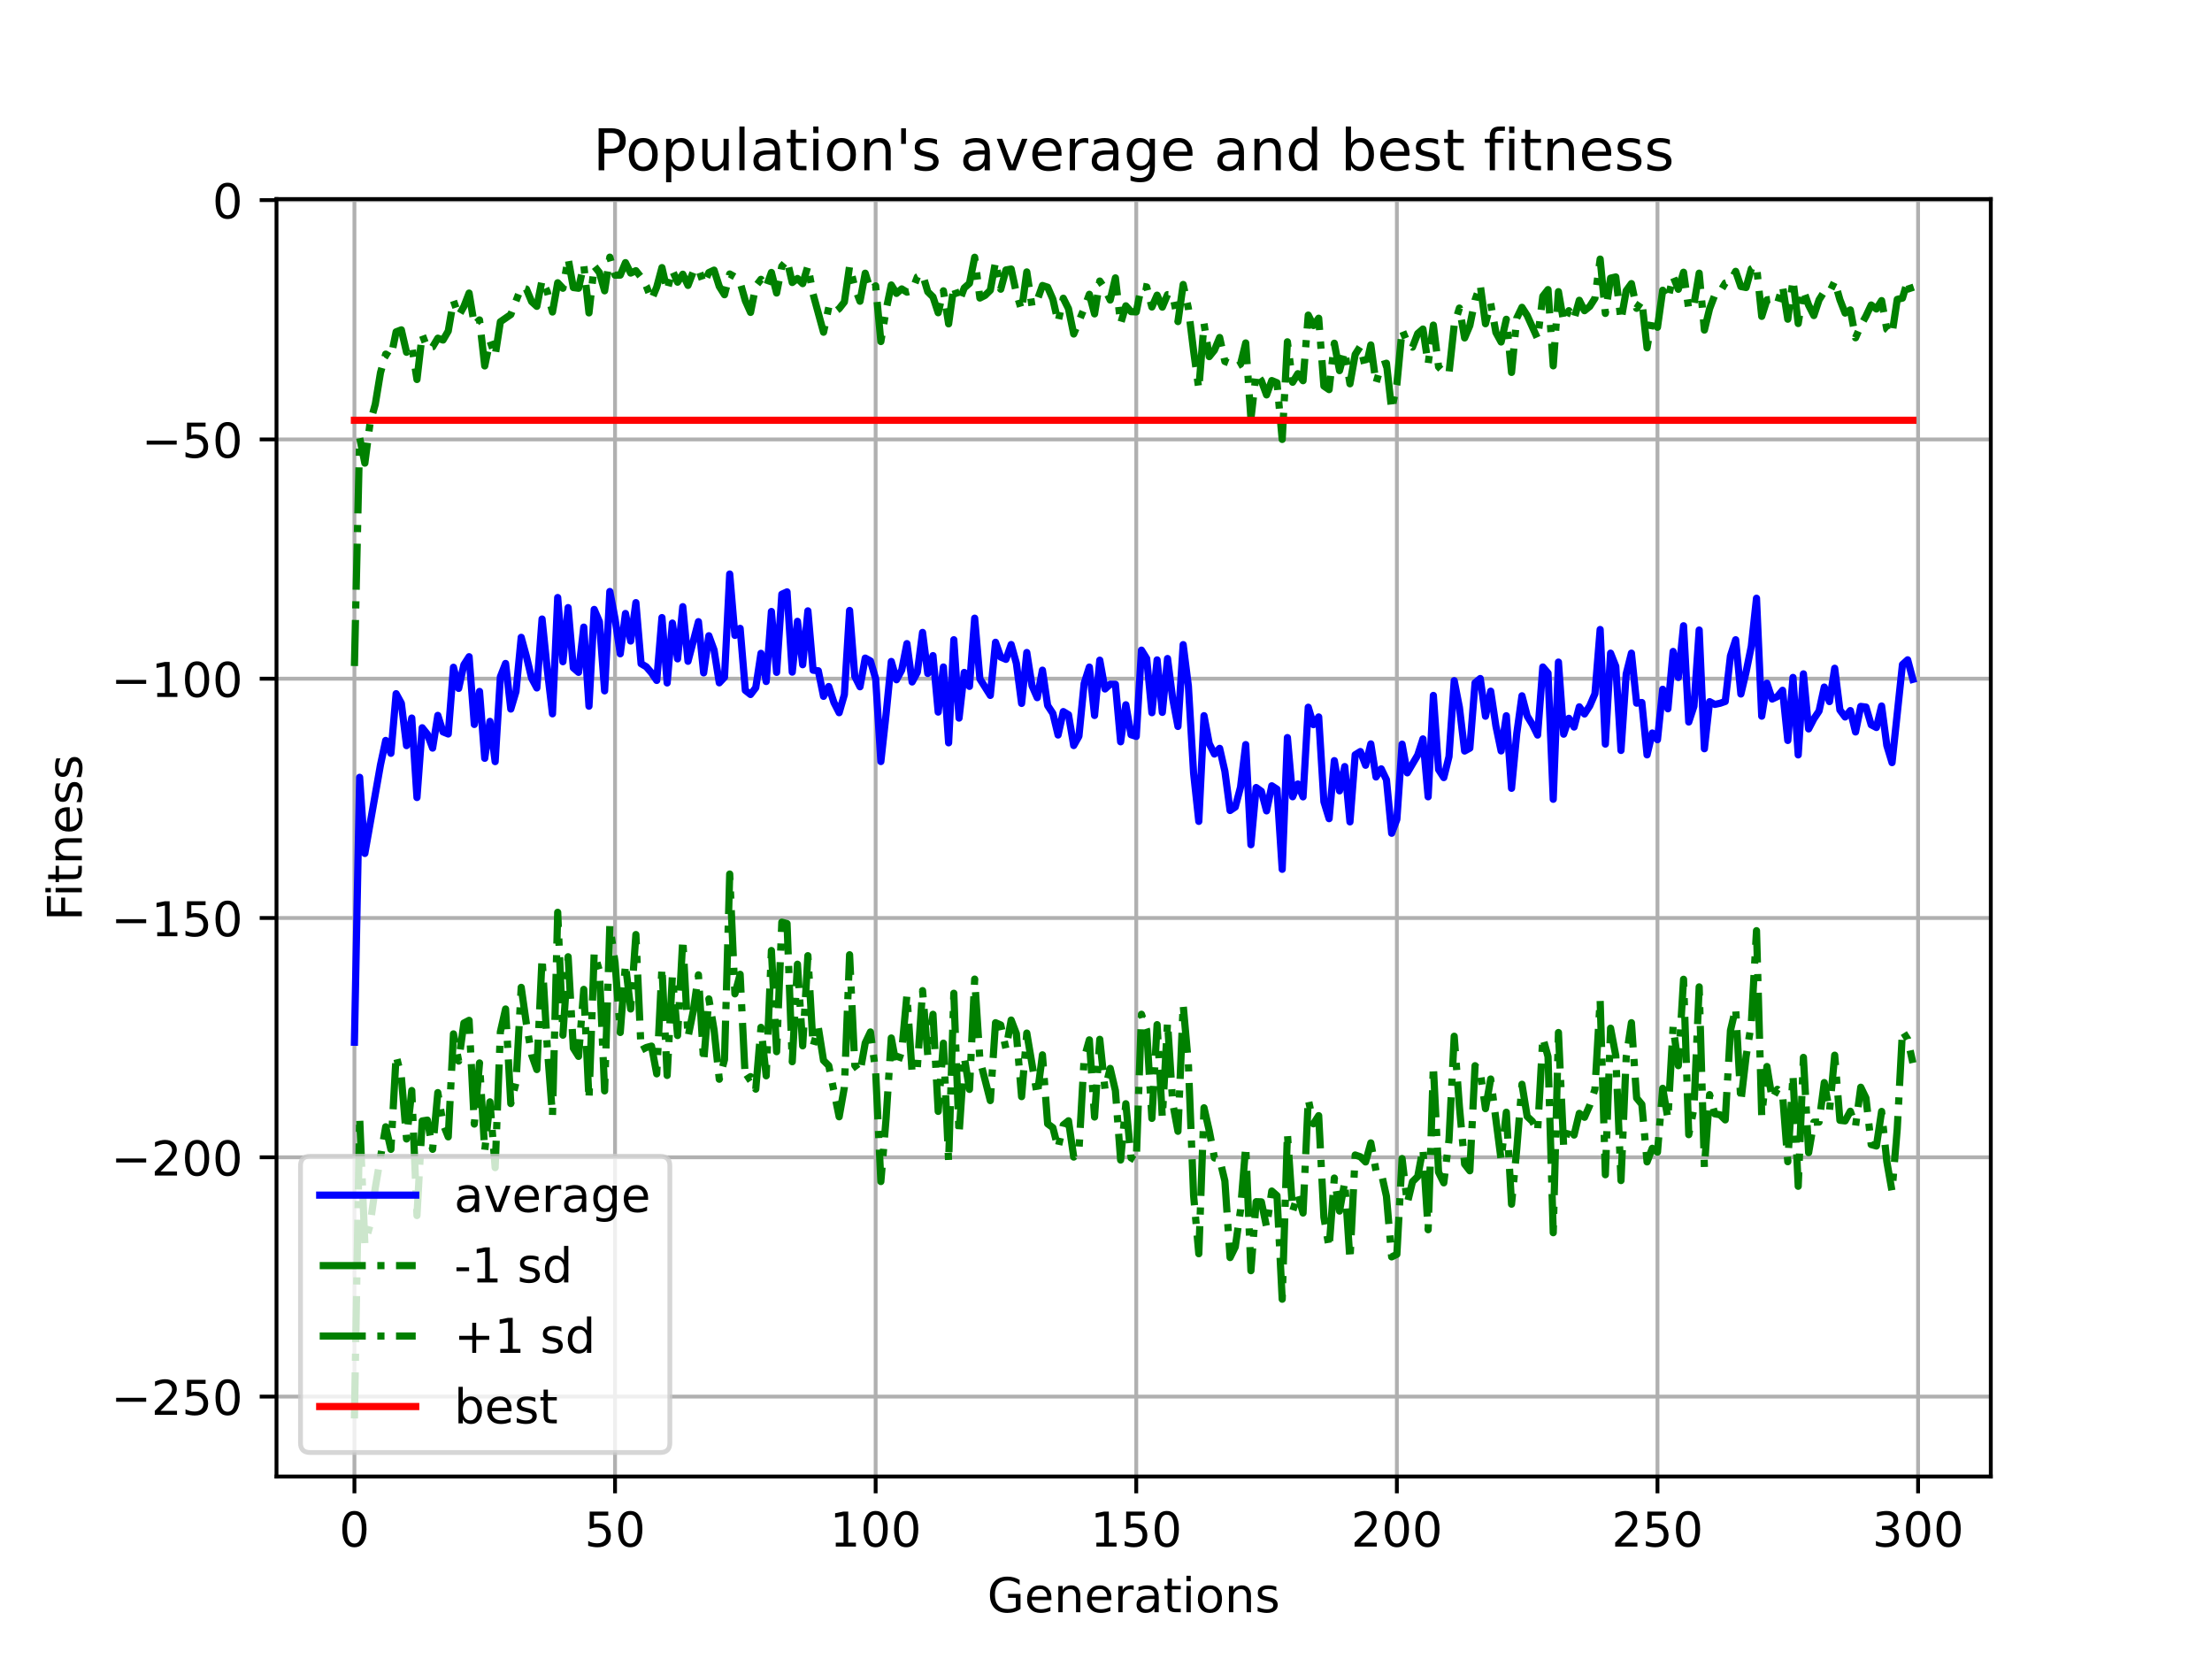 <?xml version="1.0" encoding="utf-8" standalone="no"?>
<!DOCTYPE svg PUBLIC "-//W3C//DTD SVG 1.1//EN"
  "http://www.w3.org/Graphics/SVG/1.1/DTD/svg11.dtd">
<!-- Created with matplotlib (https://matplotlib.org/) -->
<svg height="345.6pt" version="1.1" viewBox="0 0 460.8 345.6" width="460.8pt" xmlns="http://www.w3.org/2000/svg" xmlns:xlink="http://www.w3.org/1999/xlink">
 <defs>
  <style type="text/css">
*{stroke-linecap:butt;stroke-linejoin:round;}
  </style>
 </defs>
 <g id="figure_1">
  <g id="patch_1">
   <path d="M 0 345.6 
L 460.8 345.6 
L 460.8 0 
L 0 0 
z
" style="fill:#ffffff;"/>
  </g>
  <g id="axes_1">
   <g id="patch_2">
    <path d="M 57.6 307.584 
L 414.72 307.584 
L 414.72 41.472 
L 57.6 41.472 
z
" style="fill:#ffffff;"/>
   </g>
   <g id="matplotlib.axis_1">
    <g id="xtick_1">
     <g id="line2d_1">
      <path clip-path="url(#pdf7c541f09)" d="M 73.833 307.584 
L 73.833 41.472 
" style="fill:none;stroke:#b0b0b0;stroke-linecap:square;stroke-width:0.8;"/>
     </g>
     <g id="line2d_2">
      <defs>
       <path d="M 0 0 
L 0 3.5 
" id="mcdd2154d9a" style="stroke:#000000;stroke-width:0.8;"/>
      </defs>
      <g>
       <use style="stroke:#000000;stroke-width:0.8;" x="73.833" xlink:href="#mcdd2154d9a" y="307.584"/>
      </g>
     </g>
     <g id="text_1">
      <!-- 0 -->
      <defs>
       <path d="M 31.781 66.406 
Q 24.172 66.406 20.328 58.906 
Q 16.5 51.422 16.5 36.375 
Q 16.5 21.391 20.328 13.891 
Q 24.172 6.391 31.781 6.391 
Q 39.453 6.391 43.281 13.891 
Q 47.125 21.391 47.125 36.375 
Q 47.125 51.422 43.281 58.906 
Q 39.453 66.406 31.781 66.406 
z
M 31.781 74.219 
Q 44.047 74.219 50.516 64.516 
Q 56.984 54.828 56.984 36.375 
Q 56.984 17.969 50.516 8.266 
Q 44.047 -1.422 31.781 -1.422 
Q 19.531 -1.422 13.062 8.266 
Q 6.594 17.969 6.594 36.375 
Q 6.594 54.828 13.062 64.516 
Q 19.531 74.219 31.781 74.219 
z
" id="DejaVuSans-48"/>
      </defs>
      <g transform="translate(70.651 322.182)scale(0.1 -0.1)">
       <use xlink:href="#DejaVuSans-48"/>
      </g>
     </g>
    </g>
    <g id="xtick_2">
     <g id="line2d_3">
      <path clip-path="url(#pdf7c541f09)" d="M 128.123 307.584 
L 128.123 41.472 
" style="fill:none;stroke:#b0b0b0;stroke-linecap:square;stroke-width:0.8;"/>
     </g>
     <g id="line2d_4">
      <g>
       <use style="stroke:#000000;stroke-width:0.8;" x="128.123" xlink:href="#mcdd2154d9a" y="307.584"/>
      </g>
     </g>
     <g id="text_2">
      <!-- 50 -->
      <defs>
       <path d="M 10.797 72.906 
L 49.516 72.906 
L 49.516 64.594 
L 19.828 64.594 
L 19.828 46.734 
Q 21.969 47.469 24.109 47.828 
Q 26.266 48.188 28.422 48.188 
Q 40.625 48.188 47.75 41.5 
Q 54.891 34.812 54.891 23.391 
Q 54.891 11.625 47.562 5.094 
Q 40.234 -1.422 26.906 -1.422 
Q 22.312 -1.422 17.547 -0.641 
Q 12.797 0.141 7.719 1.703 
L 7.719 11.625 
Q 12.109 9.234 16.797 8.062 
Q 21.484 6.891 26.703 6.891 
Q 35.156 6.891 40.078 11.328 
Q 45.016 15.766 45.016 23.391 
Q 45.016 31 40.078 35.438 
Q 35.156 39.891 26.703 39.891 
Q 22.75 39.891 18.812 39.016 
Q 14.891 38.141 10.797 36.281 
z
" id="DejaVuSans-53"/>
      </defs>
      <g transform="translate(121.76 322.182)scale(0.1 -0.1)">
       <use xlink:href="#DejaVuSans-53"/>
       <use x="63.623" xlink:href="#DejaVuSans-48"/>
      </g>
     </g>
    </g>
    <g id="xtick_3">
     <g id="line2d_5">
      <path clip-path="url(#pdf7c541f09)" d="M 182.413 307.584 
L 182.413 41.472 
" style="fill:none;stroke:#b0b0b0;stroke-linecap:square;stroke-width:0.8;"/>
     </g>
     <g id="line2d_6">
      <g>
       <use style="stroke:#000000;stroke-width:0.8;" x="182.413" xlink:href="#mcdd2154d9a" y="307.584"/>
      </g>
     </g>
     <g id="text_3">
      <!-- 100 -->
      <defs>
       <path d="M 12.406 8.297 
L 28.516 8.297 
L 28.516 63.922 
L 10.984 60.406 
L 10.984 69.391 
L 28.422 72.906 
L 38.281 72.906 
L 38.281 8.297 
L 54.391 8.297 
L 54.391 0 
L 12.406 0 
z
" id="DejaVuSans-49"/>
      </defs>
      <g transform="translate(172.869 322.182)scale(0.1 -0.1)">
       <use xlink:href="#DejaVuSans-49"/>
       <use x="63.623" xlink:href="#DejaVuSans-48"/>
       <use x="127.246" xlink:href="#DejaVuSans-48"/>
      </g>
     </g>
    </g>
    <g id="xtick_4">
     <g id="line2d_7">
      <path clip-path="url(#pdf7c541f09)" d="M 236.703 307.584 
L 236.703 41.472 
" style="fill:none;stroke:#b0b0b0;stroke-linecap:square;stroke-width:0.8;"/>
     </g>
     <g id="line2d_8">
      <g>
       <use style="stroke:#000000;stroke-width:0.8;" x="236.703" xlink:href="#mcdd2154d9a" y="307.584"/>
      </g>
     </g>
     <g id="text_4">
      <!-- 150 -->
      <g transform="translate(227.159 322.182)scale(0.1 -0.1)">
       <use xlink:href="#DejaVuSans-49"/>
       <use x="63.623" xlink:href="#DejaVuSans-53"/>
       <use x="127.246" xlink:href="#DejaVuSans-48"/>
      </g>
     </g>
    </g>
    <g id="xtick_5">
     <g id="line2d_9">
      <path clip-path="url(#pdf7c541f09)" d="M 290.993 307.584 
L 290.993 41.472 
" style="fill:none;stroke:#b0b0b0;stroke-linecap:square;stroke-width:0.8;"/>
     </g>
     <g id="line2d_10">
      <g>
       <use style="stroke:#000000;stroke-width:0.8;" x="290.993" xlink:href="#mcdd2154d9a" y="307.584"/>
      </g>
     </g>
     <g id="text_5">
      <!-- 200 -->
      <defs>
       <path d="M 19.188 8.297 
L 53.609 8.297 
L 53.609 0 
L 7.328 0 
L 7.328 8.297 
Q 12.938 14.109 22.625 23.891 
Q 32.328 33.688 34.812 36.531 
Q 39.547 41.844 41.422 45.531 
Q 43.312 49.219 43.312 52.781 
Q 43.312 58.594 39.234 62.25 
Q 35.156 65.922 28.609 65.922 
Q 23.969 65.922 18.812 64.312 
Q 13.672 62.703 7.812 59.422 
L 7.812 69.391 
Q 13.766 71.781 18.938 73 
Q 24.125 74.219 28.422 74.219 
Q 39.75 74.219 46.484 68.547 
Q 53.219 62.891 53.219 53.422 
Q 53.219 48.922 51.531 44.891 
Q 49.859 40.875 45.406 35.406 
Q 44.188 33.984 37.641 27.219 
Q 31.109 20.453 19.188 8.297 
z
" id="DejaVuSans-50"/>
      </defs>
      <g transform="translate(281.449 322.182)scale(0.1 -0.1)">
       <use xlink:href="#DejaVuSans-50"/>
       <use x="63.623" xlink:href="#DejaVuSans-48"/>
       <use x="127.246" xlink:href="#DejaVuSans-48"/>
      </g>
     </g>
    </g>
    <g id="xtick_6">
     <g id="line2d_11">
      <path clip-path="url(#pdf7c541f09)" d="M 345.283 307.584 
L 345.283 41.472 
" style="fill:none;stroke:#b0b0b0;stroke-linecap:square;stroke-width:0.8;"/>
     </g>
     <g id="line2d_12">
      <g>
       <use style="stroke:#000000;stroke-width:0.8;" x="345.283" xlink:href="#mcdd2154d9a" y="307.584"/>
      </g>
     </g>
     <g id="text_6">
      <!-- 250 -->
      <g transform="translate(335.739 322.182)scale(0.1 -0.1)">
       <use xlink:href="#DejaVuSans-50"/>
       <use x="63.623" xlink:href="#DejaVuSans-53"/>
       <use x="127.246" xlink:href="#DejaVuSans-48"/>
      </g>
     </g>
    </g>
    <g id="xtick_7">
     <g id="line2d_13">
      <path clip-path="url(#pdf7c541f09)" d="M 399.573 307.584 
L 399.573 41.472 
" style="fill:none;stroke:#b0b0b0;stroke-linecap:square;stroke-width:0.8;"/>
     </g>
     <g id="line2d_14">
      <g>
       <use style="stroke:#000000;stroke-width:0.8;" x="399.573" xlink:href="#mcdd2154d9a" y="307.584"/>
      </g>
     </g>
     <g id="text_7">
      <!-- 300 -->
      <defs>
       <path d="M 40.578 39.312 
Q 47.656 37.797 51.625 33 
Q 55.609 28.219 55.609 21.188 
Q 55.609 10.406 48.188 4.484 
Q 40.766 -1.422 27.094 -1.422 
Q 22.516 -1.422 17.656 -0.516 
Q 12.797 0.391 7.625 2.203 
L 7.625 11.719 
Q 11.719 9.328 16.594 8.109 
Q 21.484 6.891 26.812 6.891 
Q 36.078 6.891 40.938 10.547 
Q 45.797 14.203 45.797 21.188 
Q 45.797 27.641 41.281 31.266 
Q 36.766 34.906 28.719 34.906 
L 20.219 34.906 
L 20.219 43.016 
L 29.109 43.016 
Q 36.375 43.016 40.234 45.922 
Q 44.094 48.828 44.094 54.297 
Q 44.094 59.906 40.109 62.906 
Q 36.141 65.922 28.719 65.922 
Q 24.656 65.922 20.016 65.031 
Q 15.375 64.156 9.812 62.312 
L 9.812 71.094 
Q 15.438 72.656 20.344 73.438 
Q 25.25 74.219 29.594 74.219 
Q 40.828 74.219 47.359 69.109 
Q 53.906 64.016 53.906 55.328 
Q 53.906 49.266 50.438 45.094 
Q 46.969 40.922 40.578 39.312 
z
" id="DejaVuSans-51"/>
      </defs>
      <g transform="translate(390.029 322.182)scale(0.1 -0.1)">
       <use xlink:href="#DejaVuSans-51"/>
       <use x="63.623" xlink:href="#DejaVuSans-48"/>
       <use x="127.246" xlink:href="#DejaVuSans-48"/>
      </g>
     </g>
    </g>
    <g id="text_8">
     <!-- Generations -->
     <defs>
      <path d="M 59.516 10.406 
L 59.516 29.984 
L 43.406 29.984 
L 43.406 38.094 
L 69.281 38.094 
L 69.281 6.781 
Q 63.578 2.734 56.688 0.656 
Q 49.812 -1.422 42 -1.422 
Q 24.906 -1.422 15.25 8.562 
Q 5.609 18.562 5.609 36.375 
Q 5.609 54.25 15.25 64.234 
Q 24.906 74.219 42 74.219 
Q 49.125 74.219 55.547 72.453 
Q 61.969 70.703 67.391 67.281 
L 67.391 56.781 
Q 61.922 61.422 55.766 63.766 
Q 49.609 66.109 42.828 66.109 
Q 29.438 66.109 22.719 58.641 
Q 16.016 51.172 16.016 36.375 
Q 16.016 21.625 22.719 14.156 
Q 29.438 6.688 42.828 6.688 
Q 48.047 6.688 52.141 7.594 
Q 56.25 8.5 59.516 10.406 
z
" id="DejaVuSans-71"/>
      <path d="M 56.203 29.594 
L 56.203 25.203 
L 14.891 25.203 
Q 15.484 15.922 20.484 11.062 
Q 25.484 6.203 34.422 6.203 
Q 39.594 6.203 44.453 7.469 
Q 49.312 8.734 54.109 11.281 
L 54.109 2.781 
Q 49.266 0.734 44.188 -0.344 
Q 39.109 -1.422 33.891 -1.422 
Q 20.797 -1.422 13.156 6.188 
Q 5.516 13.812 5.516 26.812 
Q 5.516 40.234 12.766 48.109 
Q 20.016 56 32.328 56 
Q 43.359 56 49.781 48.891 
Q 56.203 41.797 56.203 29.594 
z
M 47.219 32.234 
Q 47.125 39.594 43.094 43.984 
Q 39.062 48.391 32.422 48.391 
Q 24.906 48.391 20.391 44.141 
Q 15.875 39.891 15.188 32.172 
z
" id="DejaVuSans-101"/>
      <path d="M 54.891 33.016 
L 54.891 0 
L 45.906 0 
L 45.906 32.719 
Q 45.906 40.484 42.875 44.328 
Q 39.844 48.188 33.797 48.188 
Q 26.516 48.188 22.312 43.547 
Q 18.109 38.922 18.109 30.906 
L 18.109 0 
L 9.078 0 
L 9.078 54.688 
L 18.109 54.688 
L 18.109 46.188 
Q 21.344 51.125 25.703 53.562 
Q 30.078 56 35.797 56 
Q 45.219 56 50.047 50.172 
Q 54.891 44.344 54.891 33.016 
z
" id="DejaVuSans-110"/>
      <path d="M 41.109 46.297 
Q 39.594 47.172 37.812 47.578 
Q 36.031 48 33.891 48 
Q 26.266 48 22.188 43.047 
Q 18.109 38.094 18.109 28.812 
L 18.109 0 
L 9.078 0 
L 9.078 54.688 
L 18.109 54.688 
L 18.109 46.188 
Q 20.953 51.172 25.484 53.578 
Q 30.031 56 36.531 56 
Q 37.453 56 38.578 55.875 
Q 39.703 55.766 41.062 55.516 
z
" id="DejaVuSans-114"/>
      <path d="M 34.281 27.484 
Q 23.391 27.484 19.188 25 
Q 14.984 22.516 14.984 16.5 
Q 14.984 11.719 18.141 8.906 
Q 21.297 6.109 26.703 6.109 
Q 34.188 6.109 38.703 11.406 
Q 43.219 16.703 43.219 25.484 
L 43.219 27.484 
z
M 52.203 31.203 
L 52.203 0 
L 43.219 0 
L 43.219 8.297 
Q 40.141 3.328 35.547 0.953 
Q 30.953 -1.422 24.312 -1.422 
Q 15.922 -1.422 10.953 3.297 
Q 6 8.016 6 15.922 
Q 6 25.141 12.172 29.828 
Q 18.359 34.516 30.609 34.516 
L 43.219 34.516 
L 43.219 35.406 
Q 43.219 41.609 39.141 45 
Q 35.062 48.391 27.688 48.391 
Q 23 48.391 18.547 47.266 
Q 14.109 46.141 10.016 43.891 
L 10.016 52.203 
Q 14.938 54.109 19.578 55.047 
Q 24.219 56 28.609 56 
Q 40.484 56 46.344 49.844 
Q 52.203 43.703 52.203 31.203 
z
" id="DejaVuSans-97"/>
      <path d="M 18.312 70.219 
L 18.312 54.688 
L 36.812 54.688 
L 36.812 47.703 
L 18.312 47.703 
L 18.312 18.016 
Q 18.312 11.328 20.141 9.422 
Q 21.969 7.516 27.594 7.516 
L 36.812 7.516 
L 36.812 0 
L 27.594 0 
Q 17.188 0 13.234 3.875 
Q 9.281 7.766 9.281 18.016 
L 9.281 47.703 
L 2.688 47.703 
L 2.688 54.688 
L 9.281 54.688 
L 9.281 70.219 
z
" id="DejaVuSans-116"/>
      <path d="M 9.422 54.688 
L 18.406 54.688 
L 18.406 0 
L 9.422 0 
z
M 9.422 75.984 
L 18.406 75.984 
L 18.406 64.594 
L 9.422 64.594 
z
" id="DejaVuSans-105"/>
      <path d="M 30.609 48.391 
Q 23.391 48.391 19.188 42.75 
Q 14.984 37.109 14.984 27.297 
Q 14.984 17.484 19.156 11.844 
Q 23.344 6.203 30.609 6.203 
Q 37.797 6.203 41.984 11.859 
Q 46.188 17.531 46.188 27.297 
Q 46.188 37.016 41.984 42.703 
Q 37.797 48.391 30.609 48.391 
z
M 30.609 56 
Q 42.328 56 49.016 48.375 
Q 55.719 40.766 55.719 27.297 
Q 55.719 13.875 49.016 6.219 
Q 42.328 -1.422 30.609 -1.422 
Q 18.844 -1.422 12.172 6.219 
Q 5.516 13.875 5.516 27.297 
Q 5.516 40.766 12.172 48.375 
Q 18.844 56 30.609 56 
z
" id="DejaVuSans-111"/>
      <path d="M 44.281 53.078 
L 44.281 44.578 
Q 40.484 46.531 36.375 47.5 
Q 32.281 48.484 27.875 48.484 
Q 21.188 48.484 17.844 46.438 
Q 14.5 44.391 14.5 40.281 
Q 14.5 37.156 16.891 35.375 
Q 19.281 33.594 26.516 31.984 
L 29.594 31.297 
Q 39.156 29.25 43.188 25.516 
Q 47.219 21.781 47.219 15.094 
Q 47.219 7.469 41.188 3.016 
Q 35.156 -1.422 24.609 -1.422 
Q 20.219 -1.422 15.453 -0.562 
Q 10.688 0.297 5.422 2 
L 5.422 11.281 
Q 10.406 8.688 15.234 7.391 
Q 20.062 6.109 24.812 6.109 
Q 31.156 6.109 34.562 8.281 
Q 37.984 10.453 37.984 14.406 
Q 37.984 18.062 35.516 20.016 
Q 33.062 21.969 24.703 23.781 
L 21.578 24.516 
Q 13.234 26.266 9.516 29.906 
Q 5.812 33.547 5.812 39.891 
Q 5.812 47.609 11.281 51.797 
Q 16.75 56 26.812 56 
Q 31.781 56 36.172 55.266 
Q 40.578 54.547 44.281 53.078 
z
" id="DejaVuSans-115"/>
     </defs>
     <g transform="translate(205.662 335.861)scale(0.1 -0.1)">
      <use xlink:href="#DejaVuSans-71"/>
      <use x="77.49" xlink:href="#DejaVuSans-101"/>
      <use x="139.014" xlink:href="#DejaVuSans-110"/>
      <use x="202.393" xlink:href="#DejaVuSans-101"/>
      <use x="263.916" xlink:href="#DejaVuSans-114"/>
      <use x="305.029" xlink:href="#DejaVuSans-97"/>
      <use x="366.309" xlink:href="#DejaVuSans-116"/>
      <use x="405.518" xlink:href="#DejaVuSans-105"/>
      <use x="433.301" xlink:href="#DejaVuSans-111"/>
      <use x="494.482" xlink:href="#DejaVuSans-110"/>
      <use x="557.861" xlink:href="#DejaVuSans-115"/>
     </g>
    </g>
   </g>
   <g id="matplotlib.axis_2">
    <g id="ytick_1">
     <g id="line2d_15">
      <path clip-path="url(#pdf7c541f09)" d="M 57.6 290.936 
L 414.72 290.936 
" style="fill:none;stroke:#b0b0b0;stroke-linecap:square;stroke-width:0.8;"/>
     </g>
     <g id="line2d_16">
      <defs>
       <path d="M 0 0 
L -3.5 0 
" id="m2ebb42e59e" style="stroke:#000000;stroke-width:0.8;"/>
      </defs>
      <g>
       <use style="stroke:#000000;stroke-width:0.8;" x="57.6" xlink:href="#m2ebb42e59e" y="290.936"/>
      </g>
     </g>
     <g id="text_9">
      <!-- −250 -->
      <defs>
       <path d="M 10.594 35.5 
L 73.188 35.5 
L 73.188 27.203 
L 10.594 27.203 
z
" id="DejaVuSans-8722"/>
      </defs>
      <g transform="translate(23.133 294.735)scale(0.1 -0.1)">
       <use xlink:href="#DejaVuSans-8722"/>
       <use x="83.789" xlink:href="#DejaVuSans-50"/>
       <use x="147.412" xlink:href="#DejaVuSans-53"/>
       <use x="211.035" xlink:href="#DejaVuSans-48"/>
      </g>
     </g>
    </g>
    <g id="ytick_2">
     <g id="line2d_17">
      <path clip-path="url(#pdf7c541f09)" d="M 57.6 241.086 
L 414.72 241.086 
" style="fill:none;stroke:#b0b0b0;stroke-linecap:square;stroke-width:0.8;"/>
     </g>
     <g id="line2d_18">
      <g>
       <use style="stroke:#000000;stroke-width:0.8;" x="57.6" xlink:href="#m2ebb42e59e" y="241.086"/>
      </g>
     </g>
     <g id="text_10">
      <!-- −200 -->
      <g transform="translate(23.133 244.885)scale(0.1 -0.1)">
       <use xlink:href="#DejaVuSans-8722"/>
       <use x="83.789" xlink:href="#DejaVuSans-50"/>
       <use x="147.412" xlink:href="#DejaVuSans-48"/>
       <use x="211.035" xlink:href="#DejaVuSans-48"/>
      </g>
     </g>
    </g>
    <g id="ytick_3">
     <g id="line2d_19">
      <path clip-path="url(#pdf7c541f09)" d="M 57.6 191.236 
L 414.72 191.236 
" style="fill:none;stroke:#b0b0b0;stroke-linecap:square;stroke-width:0.8;"/>
     </g>
     <g id="line2d_20">
      <g>
       <use style="stroke:#000000;stroke-width:0.8;" x="57.6" xlink:href="#m2ebb42e59e" y="191.236"/>
      </g>
     </g>
     <g id="text_11">
      <!-- −150 -->
      <g transform="translate(23.133 195.035)scale(0.1 -0.1)">
       <use xlink:href="#DejaVuSans-8722"/>
       <use x="83.789" xlink:href="#DejaVuSans-49"/>
       <use x="147.412" xlink:href="#DejaVuSans-53"/>
       <use x="211.035" xlink:href="#DejaVuSans-48"/>
      </g>
     </g>
    </g>
    <g id="ytick_4">
     <g id="line2d_21">
      <path clip-path="url(#pdf7c541f09)" d="M 57.6 141.386 
L 414.72 141.386 
" style="fill:none;stroke:#b0b0b0;stroke-linecap:square;stroke-width:0.8;"/>
     </g>
     <g id="line2d_22">
      <g>
       <use style="stroke:#000000;stroke-width:0.8;" x="57.6" xlink:href="#m2ebb42e59e" y="141.386"/>
      </g>
     </g>
     <g id="text_12">
      <!-- −100 -->
      <g transform="translate(23.133 145.186)scale(0.1 -0.1)">
       <use xlink:href="#DejaVuSans-8722"/>
       <use x="83.789" xlink:href="#DejaVuSans-49"/>
       <use x="147.412" xlink:href="#DejaVuSans-48"/>
       <use x="211.035" xlink:href="#DejaVuSans-48"/>
      </g>
     </g>
    </g>
    <g id="ytick_5">
     <g id="line2d_23">
      <path clip-path="url(#pdf7c541f09)" d="M 57.6 91.537 
L 414.72 91.537 
" style="fill:none;stroke:#b0b0b0;stroke-linecap:square;stroke-width:0.8;"/>
     </g>
     <g id="line2d_24">
      <g>
       <use style="stroke:#000000;stroke-width:0.8;" x="57.6" xlink:href="#m2ebb42e59e" y="91.537"/>
      </g>
     </g>
     <g id="text_13">
      <!-- −50 -->
      <g transform="translate(29.495 95.336)scale(0.1 -0.1)">
       <use xlink:href="#DejaVuSans-8722"/>
       <use x="83.789" xlink:href="#DejaVuSans-53"/>
       <use x="147.412" xlink:href="#DejaVuSans-48"/>
      </g>
     </g>
    </g>
    <g id="ytick_6">
     <g id="line2d_25">
      <path clip-path="url(#pdf7c541f09)" d="M 57.6 41.687 
L 414.72 41.687 
" style="fill:none;stroke:#b0b0b0;stroke-linecap:square;stroke-width:0.8;"/>
     </g>
     <g id="line2d_26">
      <g>
       <use style="stroke:#000000;stroke-width:0.8;" x="57.6" xlink:href="#m2ebb42e59e" y="41.687"/>
      </g>
     </g>
     <g id="text_14">
      <!-- 0 -->
      <g transform="translate(44.237 45.486)scale(0.1 -0.1)">
       <use xlink:href="#DejaVuSans-48"/>
      </g>
     </g>
    </g>
    <g id="text_15">
     <!-- Fitness -->
     <defs>
      <path d="M 9.812 72.906 
L 51.703 72.906 
L 51.703 64.594 
L 19.672 64.594 
L 19.672 43.109 
L 48.578 43.109 
L 48.578 34.812 
L 19.672 34.812 
L 19.672 0 
L 9.812 0 
z
" id="DejaVuSans-70"/>
     </defs>
     <g transform="translate(17.053 191.845)rotate(-90)scale(0.1 -0.1)">
      <use xlink:href="#DejaVuSans-70"/>
      <use x="50.27" xlink:href="#DejaVuSans-105"/>
      <use x="78.053" xlink:href="#DejaVuSans-116"/>
      <use x="117.262" xlink:href="#DejaVuSans-110"/>
      <use x="180.641" xlink:href="#DejaVuSans-101"/>
      <use x="242.164" xlink:href="#DejaVuSans-115"/>
      <use x="294.264" xlink:href="#DejaVuSans-115"/>
     </g>
    </g>
   </g>
   <g id="line2d_27">
    <path clip-path="url(#pdf7c541f09)" d="M 73.833 217.117 
L 74.919 161.929 
L 76.004 177.789 
L 79.262 159.326 
L 80.348 154.248 
L 81.433 156.93 
L 82.519 144.507 
L 83.605 146.497 
L 84.691 155.329 
L 85.777 149.583 
L 86.862 166.138 
L 87.948 151.604 
L 89.034 152.956 
L 90.12 155.845 
L 91.206 149.028 
L 92.291 152.465 
L 93.377 152.904 
L 94.463 139.003 
L 95.549 143.409 
L 96.635 138.485 
L 97.72 136.803 
L 98.806 150.918 
L 99.892 144.037 
L 100.978 157.969 
L 102.064 150.276 
L 103.149 158.657 
L 104.235 140.994 
L 105.321 138.207 
L 106.407 147.71 
L 107.493 144.061 
L 108.578 132.767 
L 109.664 136.769 
L 110.75 141.283 
L 111.836 143.312 
L 112.922 128.956 
L 114.007 139.477 
L 115.093 148.705 
L 116.179 124.477 
L 117.265 137.847 
L 118.351 126.577 
L 119.436 139.123 
L 120.522 140.058 
L 121.608 130.637 
L 122.694 147.113 
L 123.78 126.959 
L 124.865 129.499 
L 125.951 143.918 
L 127.037 123.22 
L 128.123 128.897 
L 129.209 136.199 
L 130.294 127.799 
L 131.38 133.541 
L 132.466 125.537 
L 133.552 138.26 
L 134.638 138.902 
L 135.723 140.173 
L 136.809 141.748 
L 137.895 128.654 
L 138.981 142.27 
L 140.067 129.799 
L 141.152 137.253 
L 142.238 126.379 
L 143.324 137.758 
L 145.496 129.506 
L 146.581 140.175 
L 147.667 132.435 
L 148.753 135.403 
L 149.839 142.244 
L 150.925 141.075 
L 152.01 119.578 
L 153.096 132.363 
L 154.182 130.901 
L 155.268 143.82 
L 156.354 144.679 
L 157.439 143.254 
L 158.525 136.101 
L 159.611 141.971 
L 160.697 127.384 
L 161.783 140.064 
L 162.868 123.792 
L 163.954 123.299 
L 165.04 140.017 
L 166.126 129.436 
L 167.212 138.474 
L 168.297 127.254 
L 169.383 139.617 
L 170.469 139.735 
L 171.555 145.062 
L 172.641 143.013 
L 173.726 146.345 
L 174.812 148.472 
L 175.898 144.705 
L 176.984 127.171 
L 178.07 140.891 
L 179.155 143.067 
L 180.241 137.092 
L 181.327 137.689 
L 182.413 141.376 
L 183.499 158.645 
L 184.584 148.822 
L 185.67 137.798 
L 186.756 141.605 
L 187.842 139.595 
L 188.928 134.077 
L 190.013 142.067 
L 191.099 140.045 
L 192.185 131.743 
L 193.271 140.296 
L 194.357 136.577 
L 195.442 148.34 
L 196.528 138.945 
L 197.614 154.745 
L 198.7 133.269 
L 199.786 149.594 
L 200.871 140.079 
L 201.957 142.987 
L 203.043 128.778 
L 204.129 141.424 
L 206.3 144.866 
L 207.386 133.799 
L 208.472 136.883 
L 209.558 137.354 
L 210.644 134.27 
L 211.729 138.191 
L 212.815 146.533 
L 213.901 135.927 
L 214.987 142.857 
L 216.073 145.338 
L 217.158 139.609 
L 218.244 146.968 
L 219.33 148.615 
L 220.416 153.118 
L 221.502 148.236 
L 222.587 148.892 
L 223.673 155.31 
L 224.759 153.365 
L 225.845 142.374 
L 226.931 138.962 
L 228.016 149.043 
L 229.102 137.526 
L 230.188 143.526 
L 231.274 142.534 
L 232.36 142.546 
L 233.445 154.533 
L 234.531 146.816 
L 235.617 153.058 
L 236.703 153.412 
L 237.789 135.437 
L 238.875 137.194 
L 239.96 148.473 
L 241.046 137.469 
L 242.132 148.402 
L 243.218 137.182 
L 244.304 145.633 
L 245.389 151.331 
L 246.475 134.286 
L 247.561 142.918 
L 248.647 161.062 
L 249.733 171.109 
L 250.818 149.092 
L 251.904 154.912 
L 252.99 157.08 
L 254.076 155.896 
L 255.162 160.649 
L 256.247 168.842 
L 257.333 168.118 
L 258.419 163.994 
L 259.505 155.111 
L 260.591 175.969 
L 261.676 164.057 
L 262.762 164.84 
L 263.848 168.923 
L 264.934 163.695 
L 266.02 164.401 
L 267.105 181.095 
L 268.191 153.651 
L 269.277 165.981 
L 270.363 163.317 
L 271.449 166.001 
L 272.534 147.328 
L 273.62 150.961 
L 274.706 149.348 
L 275.792 167.003 
L 276.878 170.543 
L 277.963 158.454 
L 279.049 164.749 
L 280.135 159.69 
L 281.221 171.211 
L 282.307 157.229 
L 283.392 156.56 
L 284.478 159.416 
L 285.564 154.969 
L 286.65 161.859 
L 287.736 160.168 
L 288.821 162.439 
L 289.907 173.584 
L 290.993 170.688 
L 292.079 155.019 
L 293.165 160.996 
L 295.336 157.293 
L 296.422 153.929 
L 297.508 165.987 
L 298.594 144.868 
L 299.679 160.302 
L 300.765 161.987 
L 301.851 157.615 
L 302.937 141.792 
L 304.023 147.352 
L 305.108 156.451 
L 306.194 155.854 
L 307.28 142.244 
L 308.366 141.351 
L 309.452 149.199 
L 310.537 143.99 
L 311.623 151.233 
L 312.709 156.433 
L 313.795 149.103 
L 314.881 164.218 
L 315.966 152.827 
L 317.052 144.946 
L 318.138 149.146 
L 319.224 150.931 
L 320.31 153.129 
L 321.395 138.945 
L 322.481 140.218 
L 323.567 166.505 
L 324.653 137.923 
L 325.739 152.944 
L 326.824 149.638 
L 327.91 151.453 
L 328.996 147.244 
L 330.082 148.737 
L 331.168 147.053 
L 332.253 144.529 
L 333.339 131.135 
L 334.425 155.008 
L 335.511 136.066 
L 336.597 138.81 
L 337.682 156.329 
L 338.768 140.386 
L 339.854 136.063 
L 340.94 146.483 
L 342.026 146.348 
L 343.111 157.252 
L 344.197 152.7 
L 345.283 154.098 
L 346.369 143.588 
L 347.455 147.656 
L 348.54 135.709 
L 349.626 141.131 
L 350.712 130.356 
L 351.798 150.406 
L 352.884 147.109 
L 353.969 131.245 
L 355.055 155.98 
L 356.141 146.171 
L 357.227 146.742 
L 358.313 146.507 
L 359.398 146.13 
L 360.484 136.632 
L 361.57 133.272 
L 362.656 144.577 
L 363.742 139.991 
L 364.827 134.644 
L 365.913 124.621 
L 366.999 149.188 
L 368.085 142.32 
L 369.171 145.624 
L 370.256 145.11 
L 371.342 143.803 
L 372.428 154.253 
L 373.514 141.121 
L 374.6 157.26 
L 375.685 140.378 
L 376.771 151.845 
L 377.857 149.75 
L 378.943 148.115 
L 380.029 143.126 
L 381.114 146.155 
L 382.2 139.209 
L 383.286 147.905 
L 384.372 149.363 
L 385.458 148.025 
L 386.543 152.482 
L 387.629 147.16 
L 388.715 147.296 
L 389.801 150.984 
L 390.887 151.552 
L 391.972 147.074 
L 393.058 155.289 
L 394.144 158.87 
L 396.316 138.435 
L 397.401 137.453 
L 398.487 141.522 
L 398.487 141.522 
" style="fill:none;stroke:#0000ff;stroke-linecap:square;stroke-width:1.5;"/>
   </g>
   <g id="line2d_28">
    <path clip-path="url(#pdf7c541f09)" d="M 73.833 295.488 
L 74.919 232.693 
L 76.004 259.098 
L 77.09 255.207 
L 78.176 247.449 
L 80.348 234.729 
L 81.433 239.433 
L 82.519 219.885 
L 83.605 224.281 
L 84.691 237.27 
L 85.777 227.178 
L 86.862 253.22 
L 87.948 233.514 
L 89.034 233.341 
L 90.12 239.426 
L 91.206 227.606 
L 92.291 234.093 
L 93.377 236.835 
L 94.463 215.378 
L 95.549 221.041 
L 96.635 213.118 
L 97.72 212.553 
L 98.806 234.166 
L 99.892 221.43 
L 100.978 239.708 
L 102.064 229.533 
L 103.149 243.237 
L 104.235 214.957 
L 105.321 210.191 
L 106.407 229.892 
L 107.493 225.538 
L 108.578 205.681 
L 109.664 213.316 
L 110.75 219.736 
L 111.836 222.807 
L 112.922 199.56 
L 114.007 218.171 
L 115.093 232.409 
L 116.179 190.049 
L 117.265 215.644 
L 118.351 199.307 
L 119.436 218.343 
L 120.522 220.063 
L 121.608 206.106 
L 122.694 229.041 
L 123.78 198.511 
L 124.865 202.215 
L 125.951 227.253 
L 127.037 192.872 
L 128.123 200.475 
L 129.209 215.087 
L 130.294 200.885 
L 131.38 210.193 
L 132.466 194.683 
L 133.552 218.77 
L 134.638 218.216 
L 135.723 217.918 
L 136.809 223.701 
L 137.895 201.562 
L 138.981 224.032 
L 140.067 203.272 
L 141.152 215.722 
L 142.238 195.636 
L 143.324 216.06 
L 144.41 210.665 
L 145.496 203.076 
L 146.581 221.242 
L 147.667 208.091 
L 148.753 214.532 
L 149.839 224.825 
L 150.925 220.75 
L 152.01 182.078 
L 153.096 207.041 
L 154.182 202.964 
L 155.268 224.996 
L 156.354 224.282 
L 157.439 226.888 
L 158.525 214.016 
L 159.611 224.112 
L 160.697 198.011 
L 161.783 219.085 
L 162.868 192.107 
L 163.954 192.393 
L 165.04 221.18 
L 166.126 200.862 
L 167.212 217.866 
L 168.297 199.083 
L 169.383 217.966 
L 170.469 214.049 
L 171.555 220.915 
L 172.641 221.996 
L 174.812 232.648 
L 175.898 226.501 
L 176.984 198.89 
L 178.07 221.95 
L 179.155 223.38 
L 180.241 217.272 
L 181.327 214.974 
L 182.413 223.208 
L 183.499 246.138 
L 184.584 233.057 
L 185.67 216.232 
L 186.756 222.084 
L 187.842 219.003 
L 188.928 207.294 
L 190.013 223.54 
L 191.099 222.41 
L 192.185 206.364 
L 193.271 219.814 
L 194.357 211.298 
L 195.442 231.525 
L 196.528 217.31 
L 197.614 242.021 
L 198.7 206.912 
L 199.786 236.317 
L 200.871 220.168 
L 201.957 226.943 
L 203.043 203.966 
L 204.129 220.76 
L 206.3 229.27 
L 207.386 213.051 
L 208.472 213.519 
L 209.558 218.473 
L 210.644 212.497 
L 211.729 215.334 
L 212.815 228.452 
L 213.901 215.208 
L 216.073 228.132 
L 217.158 219.744 
L 218.244 234.108 
L 219.33 234.911 
L 220.416 239.14 
L 221.502 234.347 
L 222.587 233.475 
L 223.673 241.039 
L 224.759 239.782 
L 225.845 220.483 
L 226.931 216.619 
L 228.016 232.696 
L 229.102 216.509 
L 230.188 226.881 
L 231.274 222.565 
L 232.36 227.203 
L 233.445 241.654 
L 234.531 229.923 
L 235.617 241.193 
L 236.703 241.848 
L 237.789 211.291 
L 238.875 214.604 
L 239.96 232.988 
L 241.046 213.451 
L 242.132 232.822 
L 243.218 212.99 
L 244.304 229.828 
L 245.389 235.67 
L 246.475 209.31 
L 247.561 221.605 
L 248.647 249.022 
L 249.733 261.178 
L 250.818 230.772 
L 251.904 235.53 
L 252.99 241.218 
L 254.076 241.488 
L 255.162 246.005 
L 256.247 261.977 
L 257.333 259.756 
L 258.419 252.113 
L 259.505 238.783 
L 260.591 264.707 
L 261.676 250.331 
L 262.762 250.365 
L 263.848 255.579 
L 264.934 248.116 
L 266.02 249.071 
L 267.105 270.651 
L 268.191 236.1 
L 269.277 252.332 
L 270.363 248.792 
L 271.449 252.695 
L 272.534 229.016 
L 273.62 234.109 
L 274.706 232.406 
L 275.792 253.582 
L 276.878 259.918 
L 277.963 245.408 
L 279.049 252.29 
L 280.135 246.234 
L 281.221 262.468 
L 282.307 240.604 
L 283.392 240.979 
L 284.478 242.058 
L 285.564 238.084 
L 286.65 243.878 
L 287.736 244.319 
L 288.821 249.21 
L 289.907 261.834 
L 290.993 261.303 
L 292.079 241.348 
L 293.165 250.645 
L 294.25 246.161 
L 295.336 245.098 
L 296.422 239.313 
L 297.508 256.174 
L 298.594 222.011 
L 299.679 244.188 
L 300.765 246.408 
L 301.851 237.469 
L 302.937 215.866 
L 304.023 230.527 
L 305.108 242.499 
L 306.194 243.894 
L 307.28 222.005 
L 308.366 223.322 
L 309.452 230.954 
L 310.537 224.777 
L 312.709 241.618 
L 313.795 231.697 
L 314.881 250.854 
L 315.966 239.384 
L 317.052 225.871 
L 318.138 232.573 
L 319.224 233.61 
L 320.31 235.71 
L 321.395 216.171 
L 322.481 220.111 
L 323.567 256.797 
L 324.653 215.091 
L 325.739 238.849 
L 326.824 234.557 
L 327.91 236.454 
L 328.996 231.934 
L 330.082 232.751 
L 331.168 230.262 
L 332.253 226.919 
L 333.339 208.296 
L 334.425 244.722 
L 335.511 214.189 
L 336.597 219.93 
L 337.682 245.931 
L 338.768 220.206 
L 339.854 213.047 
L 340.94 228.736 
L 342.026 230.059 
L 343.111 242.044 
L 344.197 239.212 
L 345.283 240.013 
L 346.369 226.716 
L 347.455 232.994 
L 348.54 213.828 
L 349.626 221.999 
L 350.712 204.001 
L 351.798 236.374 
L 352.884 230.845 
L 353.969 205.586 
L 355.055 243.2 
L 356.141 228.029 
L 357.227 232.036 
L 358.313 232.23 
L 359.398 233.296 
L 360.484 214.677 
L 361.57 210.02 
L 362.656 229.469 
L 363.742 220.082 
L 364.827 213.283 
L 365.913 193.879 
L 366.999 232.471 
L 368.085 222.176 
L 369.171 228.933 
L 370.256 226.927 
L 371.342 227.999 
L 372.428 242.008 
L 373.514 223.921 
L 374.6 247.125 
L 375.685 220.27 
L 376.771 240.115 
L 377.857 233.765 
L 378.943 233.753 
L 380.029 225.517 
L 381.114 231.458 
L 382.2 219.814 
L 383.286 233.383 
L 384.372 233.503 
L 385.458 231.495 
L 386.543 234.598 
L 387.629 226.488 
L 388.715 228.736 
L 389.801 238.433 
L 390.887 238.732 
L 391.972 231.528 
L 393.058 241.967 
L 394.144 248.154 
L 395.23 235.145 
L 396.316 214.759 
L 397.401 216.476 
L 398.487 221.429 
L 398.487 221.429 
" style="fill:none;stroke:#008000;stroke-dasharray:9.6,2.4,1.5,2.4;stroke-dashoffset:0;stroke-width:1.5;"/>
   </g>
   <g id="line2d_29">
    <path clip-path="url(#pdf7c541f09)" d="M 73.833 138.746 
L 74.919 91.164 
L 76.004 96.48 
L 77.09 88.135 
L 78.176 84.209 
L 79.262 77.637 
L 80.348 73.768 
L 81.433 74.428 
L 82.519 69.13 
L 83.605 68.714 
L 84.691 73.387 
L 85.777 71.987 
L 86.862 79.057 
L 87.948 69.694 
L 89.034 72.571 
L 90.12 72.265 
L 91.206 70.449 
L 92.291 70.837 
L 93.377 68.972 
L 94.463 62.628 
L 95.549 65.778 
L 96.635 63.851 
L 97.72 61.053 
L 98.806 67.67 
L 99.892 66.645 
L 100.978 76.231 
L 102.064 71.02 
L 103.149 74.076 
L 104.235 67.03 
L 106.407 65.528 
L 108.578 59.853 
L 109.664 60.221 
L 110.75 62.83 
L 111.836 63.816 
L 112.922 58.353 
L 114.007 60.782 
L 115.093 65.001 
L 116.179 58.904 
L 117.265 60.05 
L 118.351 53.846 
L 119.436 59.902 
L 120.522 60.052 
L 121.608 55.168 
L 122.694 65.185 
L 123.78 55.407 
L 124.865 56.783 
L 125.951 60.582 
L 127.037 53.568 
L 128.123 57.319 
L 129.209 57.311 
L 130.294 54.713 
L 131.38 56.889 
L 132.466 56.392 
L 133.552 57.75 
L 134.638 59.589 
L 135.723 62.429 
L 136.809 59.796 
L 137.895 55.747 
L 138.981 60.507 
L 140.067 56.325 
L 141.152 58.784 
L 142.238 57.123 
L 143.324 59.456 
L 144.41 56.627 
L 145.496 55.937 
L 146.581 59.108 
L 147.667 56.779 
L 148.753 56.273 
L 149.839 59.663 
L 150.925 61.4 
L 152.01 57.078 
L 153.096 57.685 
L 154.182 58.839 
L 155.268 62.644 
L 156.354 65.076 
L 157.439 59.62 
L 158.525 58.187 
L 159.611 59.831 
L 160.697 56.757 
L 161.783 61.044 
L 162.868 55.477 
L 163.954 54.206 
L 165.04 58.853 
L 166.126 58.011 
L 167.212 59.083 
L 168.297 55.426 
L 169.383 61.269 
L 171.555 69.208 
L 172.641 64.03 
L 173.726 65.124 
L 174.812 64.296 
L 175.898 62.909 
L 176.984 55.451 
L 178.07 59.832 
L 179.155 62.755 
L 180.241 56.912 
L 181.327 60.405 
L 182.413 59.545 
L 183.499 71.151 
L 184.584 64.587 
L 185.67 59.365 
L 186.756 61.126 
L 187.842 60.188 
L 188.928 60.86 
L 190.013 60.594 
L 191.099 57.679 
L 192.185 57.121 
L 193.271 60.778 
L 194.357 61.855 
L 195.442 65.154 
L 196.528 60.581 
L 197.614 67.469 
L 198.7 59.626 
L 199.786 62.871 
L 200.871 59.99 
L 201.957 59.031 
L 203.043 53.59 
L 204.129 62.088 
L 205.215 61.531 
L 206.3 60.463 
L 207.386 54.546 
L 208.472 60.247 
L 209.558 56.236 
L 210.644 56.043 
L 211.729 61.047 
L 212.815 64.615 
L 213.901 56.646 
L 214.987 63.785 
L 216.073 62.544 
L 217.158 59.474 
L 218.244 59.828 
L 219.33 62.32 
L 220.416 67.097 
L 221.502 62.125 
L 222.587 64.31 
L 223.673 69.581 
L 225.845 64.265 
L 226.931 61.306 
L 228.016 65.391 
L 229.102 58.544 
L 230.188 60.172 
L 231.274 62.503 
L 232.36 57.888 
L 233.445 67.413 
L 234.531 63.708 
L 235.617 64.923 
L 236.703 64.977 
L 237.789 59.583 
L 238.875 59.783 
L 239.96 63.958 
L 241.046 61.487 
L 242.132 63.983 
L 243.218 61.375 
L 244.304 61.438 
L 245.389 66.992 
L 246.475 59.262 
L 247.561 64.231 
L 248.647 73.101 
L 249.733 81.039 
L 250.818 67.411 
L 251.904 74.293 
L 252.99 72.942 
L 254.076 70.305 
L 255.162 75.293 
L 256.247 75.708 
L 257.333 76.48 
L 258.419 75.875 
L 259.505 71.44 
L 260.591 87.231 
L 261.676 77.784 
L 262.762 79.316 
L 263.848 82.268 
L 264.934 79.274 
L 266.02 79.732 
L 267.105 91.538 
L 268.191 71.202 
L 269.277 79.63 
L 270.363 77.843 
L 271.449 79.307 
L 272.534 65.639 
L 273.62 67.814 
L 274.706 66.291 
L 275.792 80.425 
L 276.878 81.167 
L 277.963 71.501 
L 279.049 77.209 
L 280.135 73.145 
L 281.221 79.954 
L 282.307 73.853 
L 283.392 72.141 
L 284.478 76.774 
L 285.564 71.854 
L 286.65 79.839 
L 287.736 76.018 
L 288.821 75.668 
L 289.907 85.334 
L 290.993 80.073 
L 292.079 68.69 
L 293.165 71.348 
L 294.25 72.321 
L 295.336 69.487 
L 296.422 68.546 
L 297.508 75.801 
L 298.594 67.725 
L 299.679 76.416 
L 300.765 77.566 
L 301.851 77.761 
L 302.937 67.718 
L 304.023 64.176 
L 305.108 70.402 
L 306.194 67.814 
L 307.28 62.482 
L 308.366 59.379 
L 309.452 67.443 
L 310.537 63.203 
L 311.623 69.251 
L 312.709 71.247 
L 313.795 66.51 
L 314.881 77.582 
L 315.966 66.27 
L 317.052 64.02 
L 318.138 65.719 
L 320.31 70.549 
L 321.395 61.719 
L 322.481 60.325 
L 323.567 76.212 
L 324.653 60.756 
L 325.739 67.039 
L 326.824 64.72 
L 327.91 66.453 
L 328.996 62.553 
L 330.082 64.723 
L 331.168 63.843 
L 332.253 62.138 
L 333.339 53.975 
L 334.425 65.294 
L 335.511 57.942 
L 336.597 57.691 
L 337.682 66.727 
L 338.768 60.567 
L 339.854 59.08 
L 340.94 64.229 
L 342.026 62.637 
L 343.111 72.461 
L 344.197 66.188 
L 345.283 68.183 
L 346.369 60.461 
L 347.455 62.319 
L 348.54 57.59 
L 349.626 60.263 
L 350.712 56.711 
L 351.798 64.438 
L 352.884 63.373 
L 353.969 56.903 
L 355.055 68.759 
L 356.141 64.313 
L 357.227 61.448 
L 358.313 60.784 
L 359.398 58.965 
L 360.484 58.587 
L 361.57 56.525 
L 362.656 59.685 
L 363.742 59.9 
L 364.827 56.004 
L 365.913 55.363 
L 366.999 65.906 
L 368.085 62.465 
L 369.171 62.316 
L 370.256 63.292 
L 371.342 59.608 
L 372.428 66.497 
L 373.514 58.32 
L 374.6 67.396 
L 375.685 60.486 
L 376.771 63.575 
L 377.857 65.735 
L 378.943 62.477 
L 380.029 60.734 
L 381.114 60.851 
L 382.2 58.603 
L 383.286 62.428 
L 384.372 65.224 
L 385.458 64.556 
L 386.543 70.367 
L 387.629 67.831 
L 388.715 65.856 
L 389.801 63.536 
L 390.887 64.372 
L 391.972 62.621 
L 393.058 68.612 
L 394.144 69.586 
L 395.23 62.364 
L 396.316 62.111 
L 397.401 58.43 
L 398.487 61.616 
L 398.487 61.616 
" style="fill:none;stroke:#008000;stroke-dasharray:9.6,2.4,1.5,2.4;stroke-dashoffset:0;stroke-width:1.5;"/>
   </g>
   <g id="line2d_30">
    <path clip-path="url(#pdf7c541f09)" d="M 73.833 87.549 
L 398.487 87.549 
L 398.487 87.549 
" style="fill:none;stroke:#ff0000;stroke-linecap:square;stroke-width:1.5;"/>
   </g>
   <g id="patch_3">
    <path d="M 57.6 307.584 
L 57.6 41.472 
" style="fill:none;stroke:#000000;stroke-linecap:square;stroke-linejoin:miter;stroke-width:0.8;"/>
   </g>
   <g id="patch_4">
    <path d="M 414.72 307.584 
L 414.72 41.472 
" style="fill:none;stroke:#000000;stroke-linecap:square;stroke-linejoin:miter;stroke-width:0.8;"/>
   </g>
   <g id="patch_5">
    <path d="M 57.6 307.584 
L 414.72 307.584 
" style="fill:none;stroke:#000000;stroke-linecap:square;stroke-linejoin:miter;stroke-width:0.8;"/>
   </g>
   <g id="patch_6">
    <path d="M 57.6 41.472 
L 414.72 41.472 
" style="fill:none;stroke:#000000;stroke-linecap:square;stroke-linejoin:miter;stroke-width:0.8;"/>
   </g>
   <g id="text_16">
    <!-- Population's average and best fitness -->
    <defs>
     <path d="M 19.672 64.797 
L 19.672 37.406 
L 32.078 37.406 
Q 38.969 37.406 42.719 40.969 
Q 46.484 44.531 46.484 51.125 
Q 46.484 57.672 42.719 61.234 
Q 38.969 64.797 32.078 64.797 
z
M 9.812 72.906 
L 32.078 72.906 
Q 44.344 72.906 50.609 67.359 
Q 56.891 61.812 56.891 51.125 
Q 56.891 40.328 50.609 34.812 
Q 44.344 29.297 32.078 29.297 
L 19.672 29.297 
L 19.672 0 
L 9.812 0 
z
" id="DejaVuSans-80"/>
     <path d="M 18.109 8.203 
L 18.109 -20.797 
L 9.078 -20.797 
L 9.078 54.688 
L 18.109 54.688 
L 18.109 46.391 
Q 20.953 51.266 25.266 53.625 
Q 29.594 56 35.594 56 
Q 45.562 56 51.781 48.094 
Q 58.016 40.188 58.016 27.297 
Q 58.016 14.406 51.781 6.484 
Q 45.562 -1.422 35.594 -1.422 
Q 29.594 -1.422 25.266 0.953 
Q 20.953 3.328 18.109 8.203 
z
M 48.688 27.297 
Q 48.688 37.203 44.609 42.844 
Q 40.531 48.484 33.406 48.484 
Q 26.266 48.484 22.188 42.844 
Q 18.109 37.203 18.109 27.297 
Q 18.109 17.391 22.188 11.75 
Q 26.266 6.109 33.406 6.109 
Q 40.531 6.109 44.609 11.75 
Q 48.688 17.391 48.688 27.297 
z
" id="DejaVuSans-112"/>
     <path d="M 8.5 21.578 
L 8.5 54.688 
L 17.484 54.688 
L 17.484 21.922 
Q 17.484 14.156 20.5 10.266 
Q 23.531 6.391 29.594 6.391 
Q 36.859 6.391 41.078 11.031 
Q 45.312 15.672 45.312 23.688 
L 45.312 54.688 
L 54.297 54.688 
L 54.297 0 
L 45.312 0 
L 45.312 8.406 
Q 42.047 3.422 37.719 1 
Q 33.406 -1.422 27.688 -1.422 
Q 18.266 -1.422 13.375 4.438 
Q 8.5 10.297 8.5 21.578 
z
M 31.109 56 
z
" id="DejaVuSans-117"/>
     <path d="M 9.422 75.984 
L 18.406 75.984 
L 18.406 0 
L 9.422 0 
z
" id="DejaVuSans-108"/>
     <path d="M 17.922 72.906 
L 17.922 45.797 
L 9.625 45.797 
L 9.625 72.906 
z
" id="DejaVuSans-39"/>
     <path id="DejaVuSans-32"/>
     <path d="M 2.984 54.688 
L 12.5 54.688 
L 29.594 8.797 
L 46.688 54.688 
L 56.203 54.688 
L 35.688 0 
L 23.484 0 
z
" id="DejaVuSans-118"/>
     <path d="M 45.406 27.984 
Q 45.406 37.75 41.375 43.109 
Q 37.359 48.484 30.078 48.484 
Q 22.859 48.484 18.828 43.109 
Q 14.797 37.75 14.797 27.984 
Q 14.797 18.266 18.828 12.891 
Q 22.859 7.516 30.078 7.516 
Q 37.359 7.516 41.375 12.891 
Q 45.406 18.266 45.406 27.984 
z
M 54.391 6.781 
Q 54.391 -7.172 48.188 -13.984 
Q 42 -20.797 29.203 -20.797 
Q 24.469 -20.797 20.266 -20.094 
Q 16.062 -19.391 12.109 -17.922 
L 12.109 -9.188 
Q 16.062 -11.328 19.922 -12.344 
Q 23.781 -13.375 27.781 -13.375 
Q 36.625 -13.375 41.016 -8.766 
Q 45.406 -4.156 45.406 5.172 
L 45.406 9.625 
Q 42.625 4.781 38.281 2.391 
Q 33.938 0 27.875 0 
Q 17.828 0 11.672 7.656 
Q 5.516 15.328 5.516 27.984 
Q 5.516 40.672 11.672 48.328 
Q 17.828 56 27.875 56 
Q 33.938 56 38.281 53.609 
Q 42.625 51.219 45.406 46.391 
L 45.406 54.688 
L 54.391 54.688 
z
" id="DejaVuSans-103"/>
     <path d="M 45.406 46.391 
L 45.406 75.984 
L 54.391 75.984 
L 54.391 0 
L 45.406 0 
L 45.406 8.203 
Q 42.578 3.328 38.25 0.953 
Q 33.938 -1.422 27.875 -1.422 
Q 17.969 -1.422 11.734 6.484 
Q 5.516 14.406 5.516 27.297 
Q 5.516 40.188 11.734 48.094 
Q 17.969 56 27.875 56 
Q 33.938 56 38.25 53.625 
Q 42.578 51.266 45.406 46.391 
z
M 14.797 27.297 
Q 14.797 17.391 18.875 11.75 
Q 22.953 6.109 30.078 6.109 
Q 37.203 6.109 41.297 11.75 
Q 45.406 17.391 45.406 27.297 
Q 45.406 37.203 41.297 42.844 
Q 37.203 48.484 30.078 48.484 
Q 22.953 48.484 18.875 42.844 
Q 14.797 37.203 14.797 27.297 
z
" id="DejaVuSans-100"/>
     <path d="M 48.688 27.297 
Q 48.688 37.203 44.609 42.844 
Q 40.531 48.484 33.406 48.484 
Q 26.266 48.484 22.188 42.844 
Q 18.109 37.203 18.109 27.297 
Q 18.109 17.391 22.188 11.75 
Q 26.266 6.109 33.406 6.109 
Q 40.531 6.109 44.609 11.75 
Q 48.688 17.391 48.688 27.297 
z
M 18.109 46.391 
Q 20.953 51.266 25.266 53.625 
Q 29.594 56 35.594 56 
Q 45.562 56 51.781 48.094 
Q 58.016 40.188 58.016 27.297 
Q 58.016 14.406 51.781 6.484 
Q 45.562 -1.422 35.594 -1.422 
Q 29.594 -1.422 25.266 0.953 
Q 20.953 3.328 18.109 8.203 
L 18.109 0 
L 9.078 0 
L 9.078 75.984 
L 18.109 75.984 
z
" id="DejaVuSans-98"/>
     <path d="M 37.109 75.984 
L 37.109 68.5 
L 28.516 68.5 
Q 23.688 68.5 21.797 66.547 
Q 19.922 64.594 19.922 59.516 
L 19.922 54.688 
L 34.719 54.688 
L 34.719 47.703 
L 19.922 47.703 
L 19.922 0 
L 10.891 0 
L 10.891 47.703 
L 2.297 47.703 
L 2.297 54.688 
L 10.891 54.688 
L 10.891 58.5 
Q 10.891 67.625 15.141 71.797 
Q 19.391 75.984 28.609 75.984 
z
" id="DejaVuSans-102"/>
    </defs>
    <g transform="translate(123.53 35.472)scale(0.12 -0.12)">
     <use xlink:href="#DejaVuSans-80"/>
     <use x="56.678" xlink:href="#DejaVuSans-111"/>
     <use x="117.859" xlink:href="#DejaVuSans-112"/>
     <use x="181.336" xlink:href="#DejaVuSans-117"/>
     <use x="244.715" xlink:href="#DejaVuSans-108"/>
     <use x="272.498" xlink:href="#DejaVuSans-97"/>
     <use x="333.777" xlink:href="#DejaVuSans-116"/>
     <use x="372.986" xlink:href="#DejaVuSans-105"/>
     <use x="400.77" xlink:href="#DejaVuSans-111"/>
     <use x="461.951" xlink:href="#DejaVuSans-110"/>
     <use x="525.33" xlink:href="#DejaVuSans-39"/>
     <use x="552.82" xlink:href="#DejaVuSans-115"/>
     <use x="604.92" xlink:href="#DejaVuSans-32"/>
     <use x="636.707" xlink:href="#DejaVuSans-97"/>
     <use x="697.986" xlink:href="#DejaVuSans-118"/>
     <use x="757.166" xlink:href="#DejaVuSans-101"/>
     <use x="818.689" xlink:href="#DejaVuSans-114"/>
     <use x="859.803" xlink:href="#DejaVuSans-97"/>
     <use x="921.082" xlink:href="#DejaVuSans-103"/>
     <use x="984.559" xlink:href="#DejaVuSans-101"/>
     <use x="1046.082" xlink:href="#DejaVuSans-32"/>
     <use x="1077.869" xlink:href="#DejaVuSans-97"/>
     <use x="1139.148" xlink:href="#DejaVuSans-110"/>
     <use x="1202.527" xlink:href="#DejaVuSans-100"/>
     <use x="1266.004" xlink:href="#DejaVuSans-32"/>
     <use x="1297.791" xlink:href="#DejaVuSans-98"/>
     <use x="1361.268" xlink:href="#DejaVuSans-101"/>
     <use x="1422.791" xlink:href="#DejaVuSans-115"/>
     <use x="1474.891" xlink:href="#DejaVuSans-116"/>
     <use x="1514.1" xlink:href="#DejaVuSans-32"/>
     <use x="1545.887" xlink:href="#DejaVuSans-102"/>
     <use x="1581.092" xlink:href="#DejaVuSans-105"/>
     <use x="1608.875" xlink:href="#DejaVuSans-116"/>
     <use x="1648.084" xlink:href="#DejaVuSans-110"/>
     <use x="1711.463" xlink:href="#DejaVuSans-101"/>
     <use x="1772.986" xlink:href="#DejaVuSans-115"/>
     <use x="1825.086" xlink:href="#DejaVuSans-115"/>
    </g>
   </g>
   <g id="legend_1">
    <g id="patch_7">
     <path d="M 64.6 302.584 
L 137.541 302.584 
Q 139.541 302.584 139.541 300.584 
L 139.541 242.871 
Q 139.541 240.871 137.541 240.871 
L 64.6 240.871 
Q 62.6 240.871 62.6 242.871 
L 62.6 300.584 
Q 62.6 302.584 64.6 302.584 
z
" style="fill:#ffffff;opacity:0.8;stroke:#cccccc;stroke-linejoin:miter;"/>
    </g>
    <g id="line2d_31">
     <path d="M 66.6 248.97 
L 86.6 248.97 
" style="fill:none;stroke:#0000ff;stroke-linecap:square;stroke-width:1.5;"/>
    </g>
    <g id="line2d_32"/>
    <g id="text_17">
     <!-- average -->
     <g transform="translate(94.6 252.47)scale(0.1 -0.1)">
      <use xlink:href="#DejaVuSans-97"/>
      <use x="61.279" xlink:href="#DejaVuSans-118"/>
      <use x="120.459" xlink:href="#DejaVuSans-101"/>
      <use x="181.982" xlink:href="#DejaVuSans-114"/>
      <use x="223.096" xlink:href="#DejaVuSans-97"/>
      <use x="284.375" xlink:href="#DejaVuSans-103"/>
      <use x="347.852" xlink:href="#DejaVuSans-101"/>
     </g>
    </g>
    <g id="line2d_33">
     <path d="M 66.6 263.648 
L 86.6 263.648 
" style="fill:none;stroke:#008000;stroke-dasharray:9.6,2.4,1.5,2.4;stroke-dashoffset:0;stroke-width:1.5;"/>
    </g>
    <g id="line2d_34"/>
    <g id="text_18">
     <!-- -1 sd -->
     <defs>
      <path d="M 4.891 31.391 
L 31.203 31.391 
L 31.203 23.391 
L 4.891 23.391 
z
" id="DejaVuSans-45"/>
     </defs>
     <g transform="translate(94.6 267.148)scale(0.1 -0.1)">
      <use xlink:href="#DejaVuSans-45"/>
      <use x="36.084" xlink:href="#DejaVuSans-49"/>
      <use x="99.707" xlink:href="#DejaVuSans-32"/>
      <use x="131.494" xlink:href="#DejaVuSans-115"/>
      <use x="183.594" xlink:href="#DejaVuSans-100"/>
     </g>
    </g>
    <g id="line2d_35">
     <path d="M 66.6 278.326 
L 86.6 278.326 
" style="fill:none;stroke:#008000;stroke-dasharray:9.6,2.4,1.5,2.4;stroke-dashoffset:0;stroke-width:1.5;"/>
    </g>
    <g id="line2d_36"/>
    <g id="text_19">
     <!-- +1 sd -->
     <defs>
      <path d="M 46 62.703 
L 46 35.5 
L 73.188 35.5 
L 73.188 27.203 
L 46 27.203 
L 46 0 
L 37.797 0 
L 37.797 27.203 
L 10.594 27.203 
L 10.594 35.5 
L 37.797 35.5 
L 37.797 62.703 
z
" id="DejaVuSans-43"/>
     </defs>
     <g transform="translate(94.6 281.826)scale(0.1 -0.1)">
      <use xlink:href="#DejaVuSans-43"/>
      <use x="83.789" xlink:href="#DejaVuSans-49"/>
      <use x="147.412" xlink:href="#DejaVuSans-32"/>
      <use x="179.199" xlink:href="#DejaVuSans-115"/>
      <use x="231.299" xlink:href="#DejaVuSans-100"/>
     </g>
    </g>
    <g id="line2d_37">
     <path d="M 66.6 293.004 
L 86.6 293.004 
" style="fill:none;stroke:#ff0000;stroke-linecap:square;stroke-width:1.5;"/>
    </g>
    <g id="line2d_38"/>
    <g id="text_20">
     <!-- best -->
     <g transform="translate(94.6 296.504)scale(0.1 -0.1)">
      <use xlink:href="#DejaVuSans-98"/>
      <use x="63.477" xlink:href="#DejaVuSans-101"/>
      <use x="125" xlink:href="#DejaVuSans-115"/>
      <use x="177.1" xlink:href="#DejaVuSans-116"/>
     </g>
    </g>
   </g>
  </g>
 </g>
 <defs>
  <clipPath id="pdf7c541f09">
   <rect height="266.112" width="357.12" x="57.6" y="41.472"/>
  </clipPath>
 </defs>
</svg>
